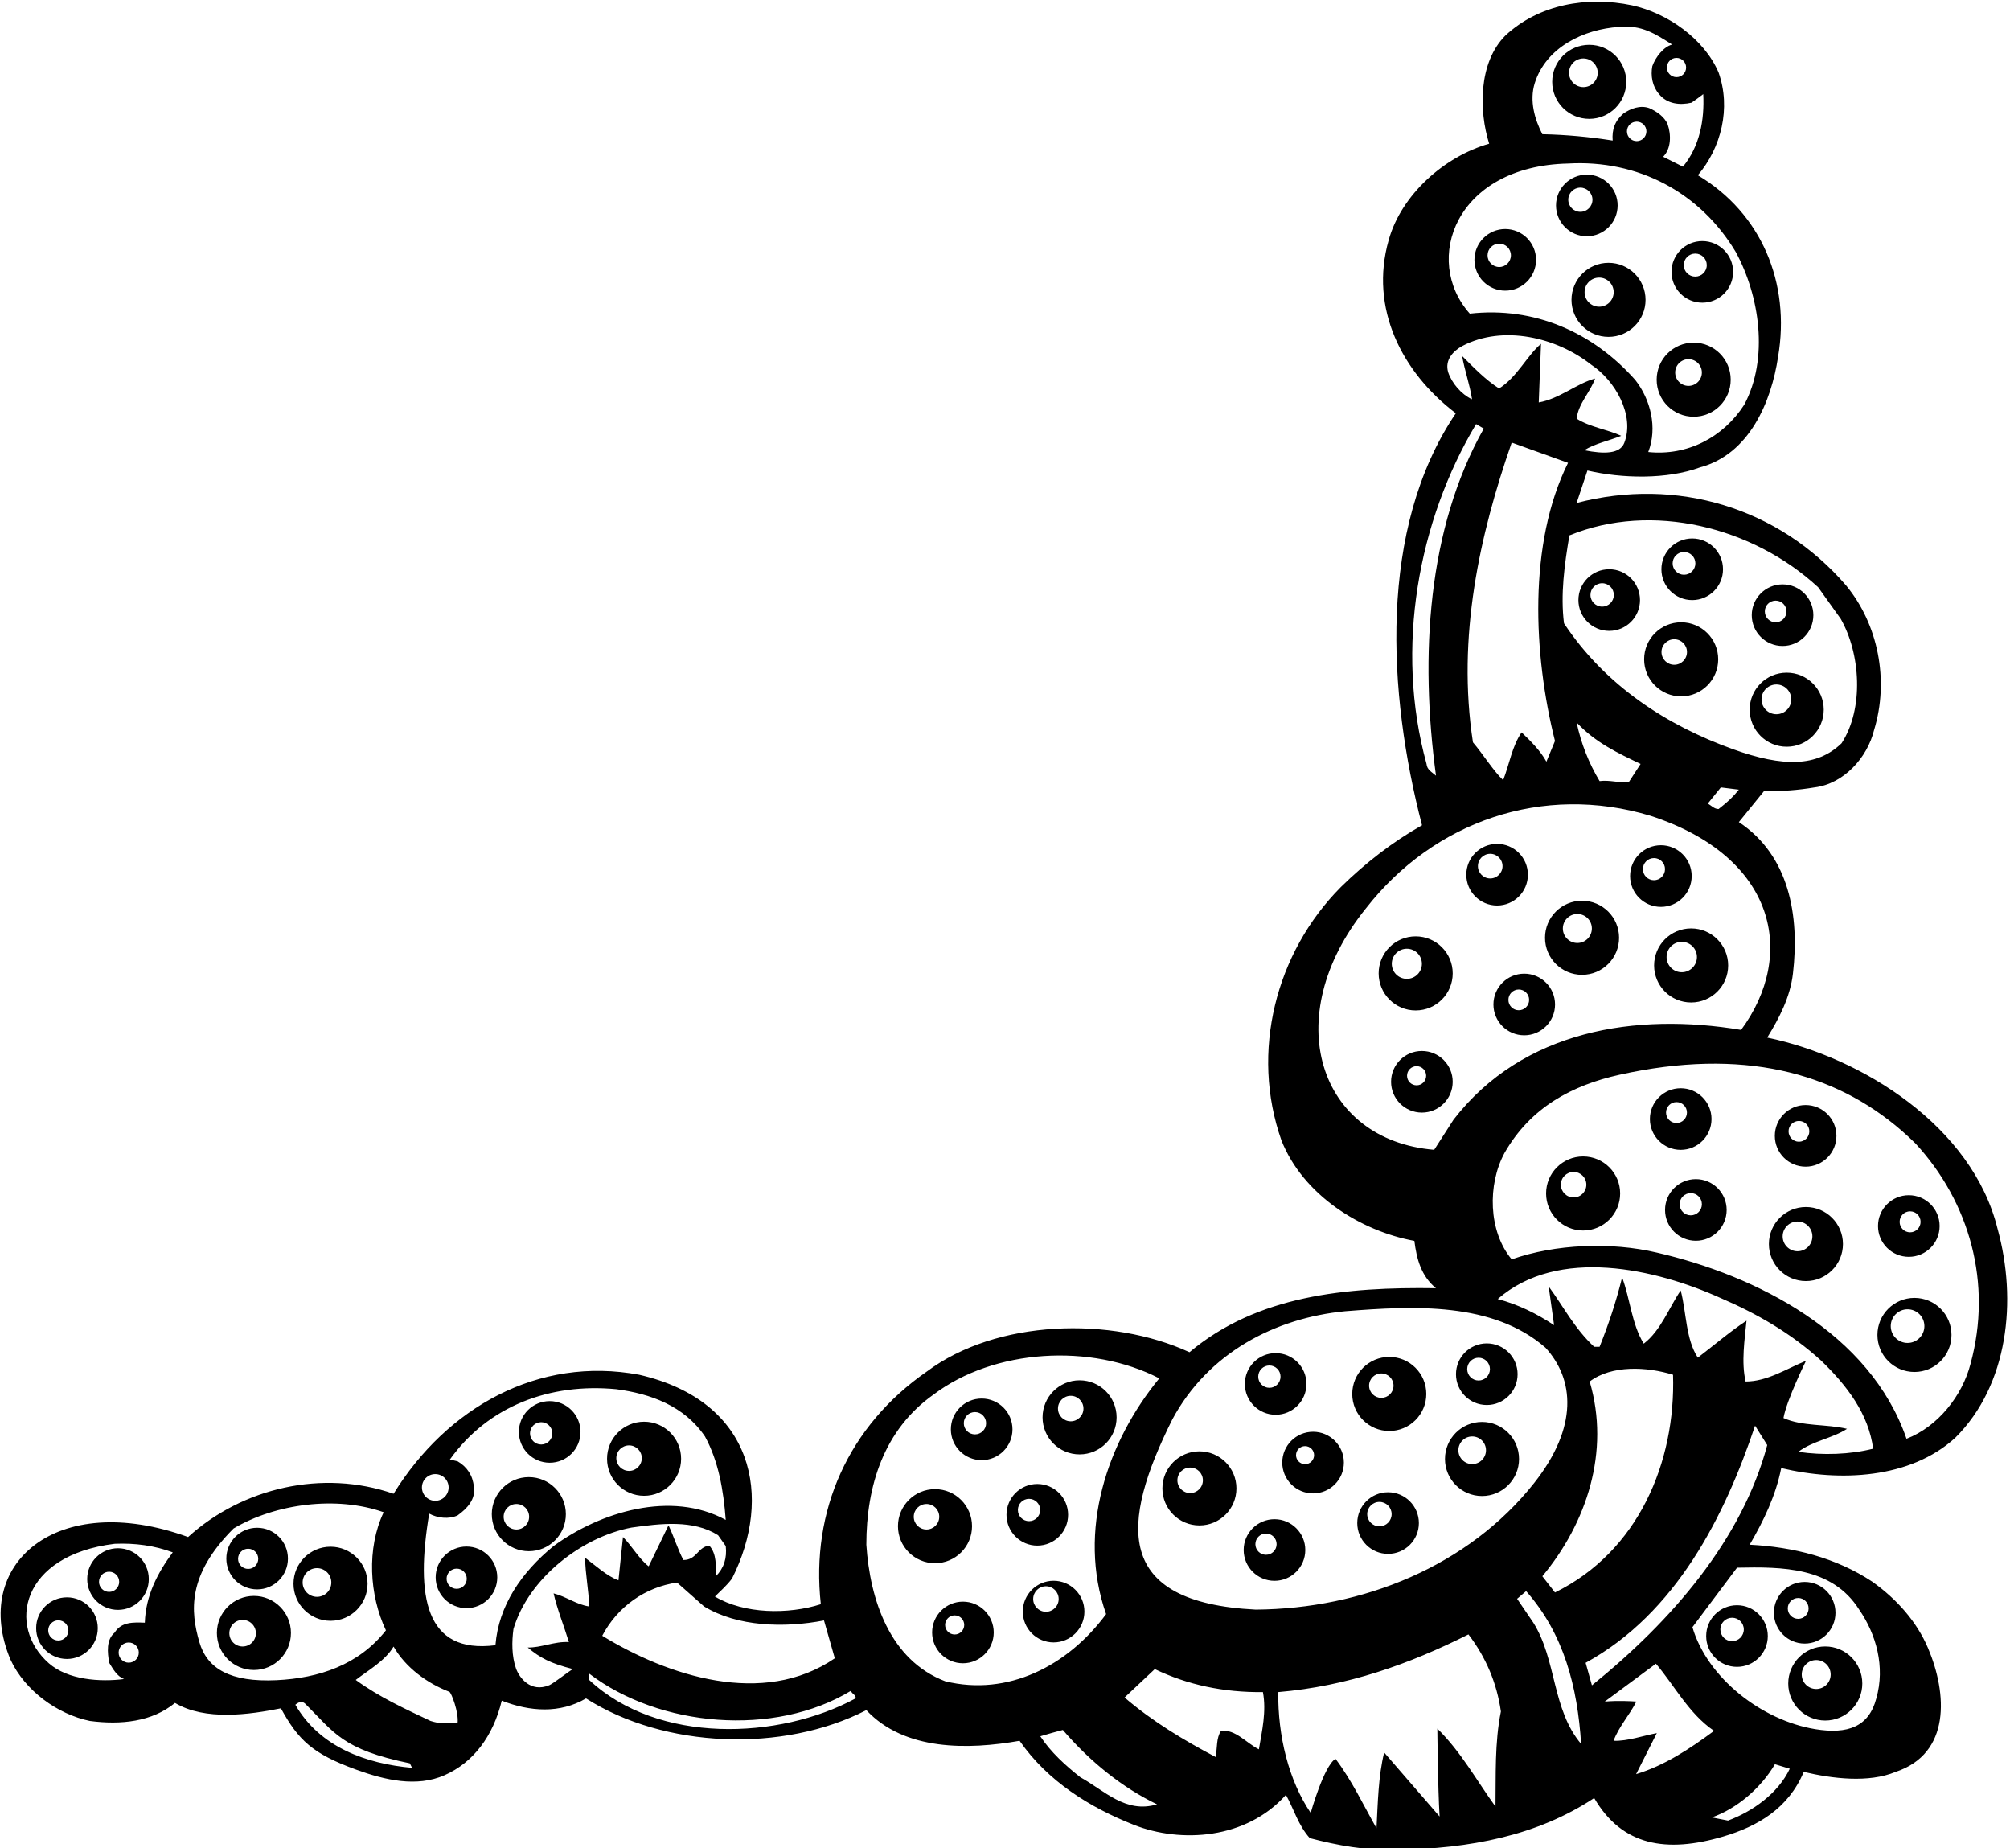 <?xml version="1.0" encoding="UTF-8"?>
<svg xmlns="http://www.w3.org/2000/svg" xmlns:xlink="http://www.w3.org/1999/xlink" width="446pt" height="410pt" viewBox="0 0 446 410" version="1.1">
<g id="surface1">
<path style=" stroke:none;fill-rule:nonzero;fill:rgb(0%,0%,0%);fill-opacity:1;" d="M 433.836 318.977 C 445.633 307.277 447.633 288.477 443.234 272.578 C 437.633 249.879 413.234 234.578 392.133 230.18 C 394.836 225.777 397.234 221.18 397.836 215.977 C 399.336 203.18 397.035 189.777 385.836 182.379 C 387.734 180.078 389.535 177.777 391.434 175.477 C 395.336 175.578 399.035 175.277 402.633 174.68 C 409.133 173.879 414.336 168.078 415.836 161.977 C 419.234 150.879 416.734 138.477 409.633 129.879 C 394.734 112.578 372.035 105.777 349.836 111.578 L 352.234 104.379 C 359.934 106.18 369.934 106.379 377.234 103.68 C 388.133 100.777 393.035 89.18 394.535 79.18 C 397.336 62.777 390.836 47.277 376.734 38.879 C 381.934 32.777 384.133 23.977 381.336 16.078 C 378.133 8.578 369.934 2.879 362.133 1.18 C 352.133 -0.922 341.434 0.977 334.035 7.879 C 328.035 13.879 328.133 24.578 330.434 31.879 C 320.535 34.68 310.934 43.18 308.133 53.277 C 303.836 68.379 311.035 82.578 323.035 91.68 C 305.734 117.277 307.934 153.879 315.535 183.078 C 309.133 186.68 303.035 191.379 297.535 196.777 C 283.035 211.379 277.434 233.379 284.336 252.977 C 289.133 265.078 301.836 273.078 313.836 275.277 C 314.336 279.277 315.336 283.078 318.633 285.777 C 298.633 285.477 278.934 287.379 263.934 299.977 C 246.535 291.977 221.133 292.68 205.633 304.277 C 188.336 316.277 179.836 335.078 182.133 355.879 C 174.934 358.18 165.133 358.078 158.633 354.18 C 159.934 352.879 161.234 351.777 162.434 350.18 C 171.461 332.312 167.508 310.875 141.836 304.977 C 119.434 300.777 99.133 312.277 87.332 331.379 C 71.535 325.879 53.734 330.078 41.734 340.977 C 12.418 330.367 -6.52 347.188 2.332 368.18 C 5.535 375.078 12.734 380.277 19.934 381.777 C 26.832 382.68 33.734 381.977 38.832 377.777 C 45.535 381.777 55.332 380.379 62.332 378.977 C 66.176 385.965 69.238 389.027 79.043 392.586 C 85.426 394.902 92.438 396.543 98.633 393.82 C 105.02 391.016 109.43 385.164 111.336 377.277 C 117.586 379.727 124.234 380.18 130.035 376.777 C 147.434 387.879 173.734 388.879 192.234 379.379 C 200.734 388.477 214.934 388.18 226.234 386.18 C 232.512 395.195 241.84 400.973 251.551 404.812 C 262.074 408.973 276.562 408.012 285.336 398.18 C 287.133 401.379 288.035 404.879 290.633 407.777 C 296.734 409.379 303.133 410.578 310.035 410.379 C 326.133 410.078 341.035 407.277 353.734 398.879 C 359.918 409.477 369.727 411.156 382.391 407.414 C 389.973 405.168 396.824 401.211 400.234 393.078 C 406.535 394.578 414.633 395.578 420.633 393.078 C 432.895 388.992 432.09 375.703 427.816 365.629 C 425.34 359.785 420.906 354.762 415.434 350.879 C 407.434 345.578 397.934 343.18 388.234 342.68 C 391.336 337.379 394.035 331.777 395.234 325.68 C 408.234 328.777 423.836 328.078 433.836 318.977 Z M 28.562 368.852 C 27.328 368.852 26.324 367.848 26.324 366.609 C 26.324 365.375 27.328 364.371 28.562 364.371 C 29.801 364.371 30.801 365.375 30.801 366.609 C 30.801 367.848 29.801 368.852 28.562 368.852 Z M 32.133 359.977 C 29.535 359.879 26.934 359.777 25.434 362.18 C 23.535 363.777 23.832 366.578 24.234 368.879 C 25.035 370.18 25.934 371.879 27.535 372.477 C 22.234 373.18 15.031 372.676 10.832 368.977 C 1.52 360.773 4.578 345.051 25.434 342.477 C 29.934 342.277 34.332 342.879 38.332 344.379 C 34.934 348.977 32.332 353.977 32.133 359.977 Z M 182.836 359.477 L 185.234 367.879 C 169.336 378.777 148.133 371.777 133.633 362.879 C 137.035 356.379 143.234 352.078 150.234 351.078 L 156.234 356.379 C 163.633 360.879 174.035 361.18 182.836 359.477 Z M 96.582 327.016 C 98.219 327.016 99.547 328.34 99.547 329.977 C 99.547 331.613 98.219 332.941 96.582 332.941 C 94.945 332.941 93.621 331.613 93.621 329.977 C 93.621 328.34 94.945 327.016 96.582 327.016 Z M 61.348 372.734 C 51.16 373.211 45.965 370.242 44.23 364.258 C 42.277 357.492 41.473 349.441 51.832 339.078 C 61.133 333.578 74.633 331.777 85.133 335.477 C 81.332 343.477 81.934 353.879 85.633 361.68 C 79.594 369.352 70.754 372.293 61.348 372.734 Z M 65.535 378.18 C 66.559 377.324 67.238 377.473 67.789 378.02 C 74.195 384.391 75.961 388.109 90.934 391.18 L 91.434 392.18 C 81.234 391.277 70.934 387.578 65.535 378.18 Z M 101.535 382.277 C 98.082 382.227 97.832 382.477 95.535 381.777 C 89.832 379.078 84.133 376.477 78.934 372.68 C 81.633 370.578 85.434 368.477 87.332 365.277 C 89.992 369.953 94.836 373.453 99.707 375.312 C 100.148 375.48 101.836 379.879 101.535 382.277 Z M 109.934 364.977 C 94.336 366.973 92.164 354.184 95.234 335.777 C 97.035 336.777 99.633 337.078 101.535 336.18 C 103.633 334.68 105.633 332.578 105.133 329.777 C 104.934 327.379 103.633 325.379 101.535 324.18 L 99.832 323.777 C 108.336 311.879 122.035 306.777 136.734 308.18 C 144.336 309.18 151.836 311.879 156.434 318.68 C 159.434 324.18 160.535 330.578 161.035 337.18 C 148.934 330.578 133.234 335.379 122.836 342.977 C 115.734 348.777 110.633 356.18 109.934 364.977 Z M 126.234 364.277 C 123.035 364.078 119.984 365.578 117.086 365.477 C 119.848 367.797 122.086 368.977 127.133 370.277 C 126.379 370.621 122.82 373.461 121.883 373.848 C 117.695 375.582 115.18 372.109 114.484 370.098 C 113.535 367.363 113.551 364.188 113.934 361.379 C 117.234 350.18 129.035 340.977 140.133 338.879 C 146.535 337.977 153.836 337.078 159.336 340.578 L 161.035 342.977 C 161.336 345.68 160.633 347.879 158.836 349.68 C 158.836 347.578 159.086 344.727 157.383 342.879 C 154.781 343.18 154.633 346.078 151.633 346.078 C 150.336 343.578 149.535 340.879 148.336 338.379 L 143.934 347.477 C 141.836 345.879 140.234 342.977 138.234 340.977 L 137.234 350.578 C 134.734 349.68 132.234 347.379 129.836 345.578 C 129.836 348.977 130.633 352.68 130.734 356.379 C 127.934 355.977 125.633 354.18 122.836 353.477 C 123.633 356.977 125.133 360.68 126.234 364.277 Z M 189.836 376.777 C 172.836 385.977 146.035 386.977 130.734 372.68 L 130.734 371.277 C 146.336 383.18 171.836 385.379 188.836 375.078 C 188.934 375.777 190.035 375.977 189.836 376.777 Z M 399.035 322.078 C 402.133 319.68 406.633 319.078 409.836 316.977 C 405.336 315.879 399.934 316.477 395.734 314.578 C 396.434 310.578 400.734 301.879 400.734 301.879 C 396.336 303.68 392.133 306.477 387.336 306.477 C 386.336 302.18 387.133 297.078 387.535 292.977 C 384.035 295.277 380.586 298.227 376.734 301.18 C 374.035 297.078 374.234 291.277 372.934 286.277 C 370.336 290.078 368.535 295.18 364.734 298.078 C 362.035 293.68 361.734 288.18 359.934 283.379 C 358.633 288.68 356.934 293.777 354.934 298.777 L 353.734 298.777 C 349.336 294.68 346.934 289.879 343.633 285.379 L 344.836 293.977 C 340.934 291.379 336.836 289.379 332.336 288.18 C 345.734 276.477 367.434 281.477 381.836 287.977 C 389.734 291.379 397.336 295.68 404.133 301.879 C 409.836 307.379 414.633 313.68 415.633 321.379 C 410.535 322.68 404.434 322.879 399.035 322.078 Z M 352.734 306.477 C 357.633 302.777 365.434 303.18 371.234 304.977 C 371.836 324.379 363.535 344.18 345.035 353.277 L 342.234 349.68 C 352.035 337.879 357.336 322.078 352.734 306.477 Z M 421.98 250.848 C 423.016 251.746 424.035 252.691 425.035 253.68 C 437.035 266.68 442.133 284.68 437.234 302.578 C 435.434 309.578 430.035 316.477 423.035 319.18 C 414.934 295.68 389.734 282.977 367.633 277.879 C 357.535 275.477 345.035 275.977 335.434 279.379 C 330.234 273.18 330.035 262.777 333.836 255.777 C 339.633 245.629 348.859 240.754 359.336 238.43 C 386.582 232.379 406.988 237.836 421.98 250.848 Z M 381.336 179.477 C 380.336 179.477 379.734 178.68 378.934 178.277 L 381.836 174.68 L 385.836 175.18 C 384.586 176.727 383.586 177.727 381.336 179.477 Z M 403.434 130.277 L 408.434 137.277 C 412.836 144.977 413.633 157.18 408.633 164.879 C 403.184 170.16 395.629 170.191 384.586 166.223 C 369.902 160.949 356.242 152.172 347.035 138.277 C 346.234 131.879 347.133 125.277 348.234 118.777 C 366.535 111.277 388.934 116.879 403.434 130.277 Z M 364.035 169.477 L 361.434 173.477 C 359.434 173.777 357.234 172.977 354.934 173.277 C 352.535 169.277 350.836 164.977 349.836 160.277 C 354.035 164.777 359.035 167.078 364.035 169.477 Z M 345.035 164.379 L 343.133 168.977 C 341.836 166.578 339.633 164.379 337.633 162.477 C 335.535 165.477 334.934 169.477 333.535 173.078 C 331.336 170.977 329.133 167.379 326.836 164.68 C 323.234 141.277 328.336 118.578 335.434 98.18 L 347.934 102.68 C 339.035 120.578 340.234 145.277 345.035 164.379 Z M 374.133 14.977 C 374.133 16.156 373.18 17.109 372 17.109 C 370.82 17.109 369.867 16.156 369.867 14.977 C 369.867 13.801 370.82 12.844 372 12.844 C 373.18 12.844 374.133 13.801 374.133 14.977 Z M 340.535 18.477 C 343.035 10.477 351.434 6.477 359.234 5.977 C 364.234 5.477 367.234 7.477 371.035 9.879 C 369.133 10.379 367.336 12.68 366.633 14.68 C 366.234 16.777 366.633 19.18 368.133 20.879 C 369.934 23.078 372.734 23.379 375.336 22.777 C 376.234 22.18 377.133 21.477 377.934 20.879 C 378.234 26.68 377.133 32.477 373.434 36.977 L 369.035 34.777 C 370.836 32.977 370.836 29.879 370.035 27.578 C 369.336 25.879 367.535 24.68 365.934 23.977 C 363.934 23.277 361.836 24.078 360.234 25.18 C 358.336 26.777 357.633 28.777 357.836 31.18 C 352.734 30.379 347.535 29.879 342.234 29.777 C 340.535 26.477 339.336 22.379 340.535 18.477 Z M 365.328 29.145 C 365.328 30.34 364.359 31.309 363.164 31.309 C 361.973 31.309 361.004 30.34 361.004 29.145 C 361.004 27.949 361.973 26.98 363.164 26.98 C 364.359 26.98 365.328 27.949 365.328 29.145 Z M 347.934 36.277 C 363.434 35.379 377.234 42.68 385.133 55.879 C 390.434 65.578 392.535 79.477 387.035 89.777 C 382.336 97.078 374.336 101.18 365.734 100.277 C 367.836 94.879 366.234 88.578 362.836 84.277 C 353.434 73.68 340.434 67.977 326.133 69.578 C 315.57 57.723 322.93 36.836 347.934 36.277 Z M 321.336 82.578 C 320.535 79.879 322.434 77.879 324.434 76.777 C 333.535 71.977 345.434 74.879 353.035 80.879 C 358.391 84.391 362.793 92.125 360.41 98.258 C 359.477 100.664 356.051 100.781 351.535 99.879 C 353.934 98.379 357.035 97.777 359.734 96.68 C 356.734 95.277 352.836 94.777 349.836 92.879 C 350.234 89.477 352.836 87.078 353.934 83.977 C 349.836 85.078 346.035 88.477 341.434 89.277 L 341.934 76.277 C 338.836 78.879 336.633 83.68 332.633 86.18 C 329.633 84.277 326.934 81.477 324.434 78.977 C 324.934 81.977 326.133 85.277 326.633 88.578 C 324.234 87.477 322.133 84.977 321.336 82.578 Z M 327.535 94.078 L 329.234 95.078 C 316.734 117.277 315.035 145.477 318.633 172.078 C 317.734 171.277 316.633 170.777 316.535 169.477 C 309.434 143.777 314.734 115.477 327.535 94.078 Z M 318.234 255.078 C 292.527 252.938 283.641 225.652 303.035 201.578 C 318.133 182.18 342.336 173.777 366.234 180.977 C 394.301 190.109 398.566 211.914 386.336 228.477 C 363.035 224.578 337.934 228.477 322.535 248.379 Z M 209.734 372.977 C 197.434 368.277 193.035 354.879 192.234 342.68 C 192.234 329.578 196.133 317.18 207.133 309.379 C 220.633 299.18 242.133 297.977 257.234 305.777 C 245.734 319.777 238.934 339.578 245.434 358.078 C 236.934 369.578 223.633 376.379 209.734 372.977 Z M 239.734 394.277 C 236.434 391.68 233.133 388.68 230.836 385.18 C 232.535 384.68 234.234 384.18 235.836 383.777 C 241.836 390.777 249.035 396.578 256.734 400.277 C 249.734 402.379 245.035 397.18 239.734 394.277 Z M 279.336 388.078 C 276.535 386.68 274.133 383.578 270.934 383.977 C 269.836 385.578 270.133 387.777 269.734 389.777 C 262.734 386.078 255.836 381.977 249.535 376.578 L 256.234 370.277 C 263.535 373.777 271.535 375.477 280.234 375.379 C 281.035 379.68 280.035 383.977 279.336 388.078 Z M 331.836 400.777 C 327.633 394.977 324.234 388.68 318.934 383.477 C 318.934 383.477 319.035 396.379 319.434 402.977 L 307.133 388.777 C 305.836 394.078 305.734 399.777 305.434 405.578 C 302.535 400.477 300.035 395.078 296.336 390.18 C 293.734 391.777 290.836 402.18 290.836 402.18 C 285.934 394.977 283.535 385.078 283.633 375.379 C 298.934 374.078 312.734 369.18 325.836 362.578 C 329.734 367.68 332.133 373.379 333.035 379.68 C 331.633 386.578 331.934 393.879 331.836 400.777 Z M 278.633 357.078 C 247.055 355.5 248.578 337.988 260.133 314.879 C 268.035 300.18 282.836 292.379 298.535 290.879 C 313.734 289.68 331.234 288.777 342.934 298.977 C 349.324 305.977 350.254 316.547 340.414 328.992 C 325.855 347.406 302.41 356.914 278.633 357.078 Z M 340.234 359.977 L 336.633 354.68 L 338.633 352.977 C 347.035 362.477 350.035 374.277 350.836 386.879 C 344.336 379.18 345.434 368.277 340.234 359.977 Z M 363.035 393.578 L 367.633 384.477 C 364.434 385.078 361.234 386.277 358.035 386.18 C 359.234 382.977 361.586 380.477 363.086 377.477 C 361.785 377.379 359.086 377.227 356.086 377.477 L 367.434 369.078 C 371.535 373.879 374.734 380.18 380.336 383.977 C 374.934 387.977 369.336 391.68 363.035 393.578 Z M 383.434 403.879 L 379.836 403.18 C 385.336 401.277 390.734 396.68 393.836 391.379 L 397.133 392.379 C 394.535 397.879 388.836 401.879 383.434 403.879 Z M 412.535 357.078 C 416.336 362.578 418.336 369.777 416.336 376.777 C 414.703 383.055 410.012 384.789 402.773 383.598 C 390.887 381.648 378.828 372.215 375.535 360.977 L 385.434 347.777 C 395.434 347.578 406.535 347.578 412.535 357.078 Z M 353.234 373.879 L 351.836 368.879 C 371.934 357.879 382.734 336.277 389.434 316.277 L 392.133 320.578 C 386.535 341.578 370.934 359.578 353.234 373.879 Z M 352.637 26.367 C 357.172 26.367 360.852 22.691 360.852 18.152 C 360.852 13.613 357.172 9.938 352.637 9.938 C 348.098 9.938 344.418 13.613 344.418 18.152 C 344.418 22.691 348.098 26.367 352.637 26.367 Z M 351.336 12.965 C 353.09 12.965 354.516 14.387 354.516 16.145 C 354.516 17.902 353.09 19.324 351.336 19.324 C 349.574 19.324 348.152 17.902 348.152 16.145 C 348.152 14.387 349.574 12.965 351.336 12.965 Z M 348.699 66.52 C 348.699 71.059 352.379 74.734 356.914 74.734 C 361.453 74.734 365.133 71.059 365.133 66.52 C 365.133 61.98 361.453 58.305 356.914 58.305 C 352.379 58.305 348.699 61.98 348.699 66.52 Z M 358.062 64.812 C 358.062 66.594 356.617 68.039 354.836 68.039 C 353.051 68.039 351.605 66.594 351.605 64.812 C 351.605 63.027 353.051 61.586 354.836 61.586 C 356.617 61.586 358.062 63.027 358.062 64.812 Z M 375.812 92.445 C 380.352 92.445 384.027 88.766 384.027 84.227 C 384.027 79.691 380.352 76.012 375.812 76.012 C 371.273 76.012 367.598 79.691 367.598 84.227 C 367.598 88.766 371.273 92.445 375.812 92.445 Z M 374.664 79.684 C 376.301 79.684 377.629 81.012 377.629 82.645 C 377.629 84.277 376.301 85.605 374.664 85.605 C 373.031 85.605 371.707 84.277 371.707 82.645 C 371.707 81.012 373.031 79.684 374.664 79.684 Z M 333.996 64.48 C 337.773 64.48 340.836 61.422 340.836 57.645 C 340.836 53.871 337.773 50.809 333.996 50.809 C 330.223 50.809 327.164 53.871 327.164 57.645 C 327.164 61.422 330.223 64.48 333.996 64.48 Z M 332.664 54.055 C 334.098 54.055 335.258 55.215 335.258 56.645 C 335.258 58.074 334.098 59.234 332.664 59.234 C 331.234 59.234 330.074 58.074 330.074 56.645 C 330.074 55.215 331.234 54.055 332.664 54.055 Z M 377.727 67.148 C 381.5 67.148 384.562 64.09 384.562 60.312 C 384.562 56.539 381.5 53.48 377.727 53.48 C 373.949 53.48 370.891 56.539 370.891 60.312 C 370.891 64.09 373.949 67.148 377.727 67.148 Z M 376.164 56.258 C 377.578 56.258 378.719 57.402 378.719 58.812 C 378.719 60.223 377.578 61.363 376.164 61.363 C 374.758 61.363 373.613 60.223 373.613 58.812 C 373.613 57.402 374.758 56.258 376.164 56.258 Z M 352.102 52.41 C 355.875 52.41 358.938 49.352 358.938 45.574 C 358.938 41.801 355.875 38.742 352.102 38.742 C 348.324 38.742 345.266 41.801 345.266 45.574 C 345.266 49.352 348.324 52.41 352.102 52.41 Z M 350.664 41.629 C 352.148 41.629 353.352 42.828 353.352 44.312 C 353.352 45.793 352.148 46.996 350.664 46.996 C 349.184 46.996 347.984 45.793 347.984 44.312 C 347.984 42.828 349.184 41.629 350.664 41.629 Z M 396.453 165.656 C 400.992 165.656 404.672 161.977 404.672 157.438 C 404.672 152.902 400.992 149.223 396.453 149.223 C 391.914 149.223 388.238 152.902 388.238 157.438 C 388.238 161.977 391.914 165.656 396.453 165.656 Z M 394.164 151.844 C 395.988 151.844 397.465 153.32 397.465 155.145 C 397.465 156.969 395.988 158.445 394.164 158.445 C 392.344 158.445 390.867 156.969 390.867 155.145 C 390.867 153.32 392.344 151.844 394.164 151.844 Z M 375.488 133.125 C 379.262 133.125 382.32 130.062 382.32 126.289 C 382.32 122.516 379.262 119.453 375.488 119.453 C 371.715 119.453 368.652 122.516 368.652 126.289 C 368.652 130.062 371.715 133.125 375.488 133.125 Z M 373.664 122.453 C 375.062 122.453 376.191 123.586 376.191 124.977 C 376.191 126.371 375.062 127.504 373.664 127.504 C 372.273 127.504 371.141 126.371 371.141 124.977 C 371.141 123.586 372.273 122.453 373.664 122.453 Z M 373.035 154.484 C 377.574 154.484 381.254 150.805 381.254 146.266 C 381.254 141.73 377.574 138.051 373.035 138.051 C 368.496 138.051 364.816 141.73 364.816 146.266 C 364.816 150.805 368.496 154.484 373.035 154.484 Z M 371.5 141.816 C 373.062 141.816 374.328 143.082 374.328 144.645 C 374.328 146.207 373.062 147.473 371.5 147.473 C 369.938 147.473 368.672 146.207 368.672 144.645 C 368.672 143.082 369.938 141.816 371.5 141.816 Z M 357.07 139.957 C 360.844 139.957 363.902 136.895 363.902 133.121 C 363.902 129.348 360.844 126.285 357.07 126.285 C 353.293 126.285 350.234 129.348 350.234 133.121 C 350.234 136.895 353.293 139.957 357.07 139.957 Z M 355.5 129.387 C 356.934 129.387 358.094 130.547 358.094 131.977 C 358.094 133.41 356.934 134.57 355.5 134.57 C 354.066 134.57 352.906 133.41 352.906 131.977 C 352.906 130.547 354.066 129.387 355.5 129.387 Z M 367.031 214.176 C 367.031 218.715 370.711 222.391 375.246 222.391 C 379.785 222.391 383.465 218.715 383.465 214.176 C 383.465 209.637 379.785 205.961 375.246 205.961 C 370.711 205.961 367.031 209.637 367.031 214.176 Z M 376.535 212.312 C 376.535 214.172 375.027 215.68 373.164 215.68 C 371.309 215.68 369.801 214.172 369.801 212.312 C 369.801 210.449 371.309 208.941 373.164 208.941 C 375.027 208.941 376.535 210.449 376.535 212.312 Z M 395.535 143.309 C 399.309 143.309 402.367 140.246 402.367 136.473 C 402.367 132.699 399.309 129.637 395.535 129.637 C 391.758 129.637 388.699 132.699 388.699 136.473 C 388.699 140.246 391.758 143.309 395.535 143.309 Z M 394 133.242 C 395.328 133.242 396.402 134.316 396.402 135.645 C 396.402 136.973 395.328 138.047 394 138.047 C 392.672 138.047 391.598 136.973 391.598 135.645 C 391.598 134.316 392.672 133.242 394 133.242 Z M 351.039 216.254 C 355.578 216.254 359.258 212.574 359.258 208.035 C 359.258 203.5 355.578 199.82 351.039 199.82 C 346.504 199.82 342.824 203.5 342.824 208.035 C 342.824 212.574 346.504 216.254 351.039 216.254 Z M 350 202.762 C 351.777 202.762 353.219 204.199 353.219 205.977 C 353.219 207.754 351.777 209.195 350 209.195 C 348.223 209.195 346.781 207.754 346.781 205.977 C 346.781 204.199 348.223 202.762 350 202.762 Z M 368.539 201.18 C 372.312 201.18 375.371 198.117 375.371 194.344 C 375.371 190.566 372.312 187.508 368.539 187.508 C 364.762 187.508 361.703 190.566 361.703 194.344 C 361.703 198.117 364.762 201.18 368.539 201.18 Z M 367 190.355 C 368.355 190.355 369.453 191.453 369.453 192.812 C 369.453 194.164 368.355 195.266 367 195.266 C 365.645 195.266 364.547 194.164 364.547 192.812 C 364.547 191.453 365.645 190.355 367 190.355 Z M 314.125 207.723 C 309.59 207.723 305.91 211.398 305.91 215.938 C 305.91 220.477 309.59 224.156 314.125 224.156 C 318.664 224.156 322.344 220.477 322.344 215.938 C 322.344 211.398 318.664 207.723 314.125 207.723 Z M 312.164 217.152 C 310.32 217.152 308.824 215.656 308.824 213.812 C 308.824 211.965 310.32 210.469 312.164 210.469 C 314.012 210.469 315.508 211.965 315.508 213.812 C 315.508 215.656 314.012 217.152 312.164 217.152 Z M 332.191 200.879 C 335.969 200.879 339.027 197.82 339.027 194.047 C 339.027 190.27 335.969 187.211 332.191 187.211 C 328.418 187.211 325.359 190.27 325.359 194.047 C 325.359 197.82 328.418 200.879 332.191 200.879 Z M 330.664 189.414 C 332.176 189.414 333.398 190.637 333.398 192.145 C 333.398 193.652 332.176 194.875 330.664 194.875 C 329.156 194.875 327.938 193.652 327.938 192.145 C 327.938 190.637 329.156 189.414 330.664 189.414 Z M 351.277 256.543 C 346.742 256.543 343.062 260.223 343.062 264.758 C 343.062 269.297 346.742 272.977 351.277 272.977 C 355.816 272.977 359.496 269.297 359.496 264.758 C 359.496 260.223 355.816 256.543 351.277 256.543 Z M 349.164 265.641 C 347.605 265.641 346.34 264.371 346.34 262.812 C 346.34 261.25 347.605 259.984 349.164 259.984 C 350.73 259.984 351.996 261.25 351.996 262.812 C 351.996 264.371 350.73 265.641 349.164 265.641 Z M 338.215 216 C 334.438 216 331.379 219.062 331.379 222.836 C 331.379 226.609 334.438 229.672 338.215 229.672 C 341.988 229.672 345.051 226.609 345.051 222.836 C 345.051 219.062 341.988 216 338.215 216 Z M 337 224.113 C 335.73 224.113 334.699 223.082 334.699 221.812 C 334.699 220.539 335.73 219.512 337 219.512 C 338.27 219.512 339.301 220.539 339.301 221.812 C 339.301 223.082 338.27 224.113 337 224.113 Z M 400.715 284.195 C 405.254 284.195 408.934 280.516 408.934 275.977 C 408.934 271.441 405.254 267.762 400.715 267.762 C 396.18 267.762 392.5 271.441 392.5 275.977 C 392.5 280.516 396.18 284.195 400.715 284.195 Z M 398.855 270.98 C 400.676 270.98 402.152 272.457 402.152 274.277 C 402.152 276.102 400.676 277.578 398.855 277.578 C 397.031 277.578 395.555 276.102 395.555 274.277 C 395.555 272.457 397.031 270.98 398.855 270.98 Z M 315.504 233.148 C 311.727 233.148 308.668 236.211 308.668 239.984 C 308.668 243.758 311.727 246.82 315.504 246.82 C 319.277 246.82 322.34 243.758 322.34 239.984 C 322.34 236.211 319.277 233.148 315.504 233.148 Z M 314.336 240.766 C 313.16 240.766 312.211 239.816 312.211 238.645 C 312.211 237.473 313.16 236.523 314.336 236.523 C 315.504 236.523 316.453 237.473 316.453 238.645 C 316.453 239.816 315.504 240.766 314.336 240.766 Z M 379.77 248.246 C 379.77 244.473 376.707 241.414 372.934 241.414 C 369.156 241.414 366.098 244.473 366.098 248.246 C 366.098 252.023 369.156 255.086 372.934 255.086 C 376.707 255.086 379.77 252.023 379.77 248.246 Z M 369.68 246.812 C 369.68 245.527 370.719 244.488 372 244.488 C 373.281 244.488 374.32 245.527 374.32 246.812 C 374.32 248.094 373.281 249.133 372 249.133 C 370.719 249.133 369.68 248.094 369.68 246.812 Z M 424.797 304.359 C 429.336 304.359 433.016 300.684 433.016 296.145 C 433.016 291.605 429.336 287.926 424.797 287.926 C 420.262 287.926 416.582 291.605 416.582 296.145 C 416.582 300.684 420.262 304.359 424.797 304.359 Z M 423.27 290.453 C 425.332 290.453 427.004 292.125 427.004 294.188 C 427.004 296.246 425.332 297.918 423.27 297.918 C 421.211 297.918 419.539 296.246 419.539 294.188 C 419.539 292.125 421.211 290.453 423.27 290.453 Z M 400.652 258.816 C 404.426 258.816 407.488 255.758 407.488 251.98 C 407.488 248.207 404.426 245.145 400.652 245.145 C 396.879 245.145 393.816 248.207 393.816 251.98 C 393.816 255.758 396.879 258.816 400.652 258.816 Z M 399.164 248.676 C 400.438 248.676 401.473 249.703 401.473 250.977 C 401.473 252.25 400.438 253.281 399.164 253.281 C 397.895 253.281 396.863 252.25 396.863 250.977 C 396.863 249.703 397.895 248.676 399.164 248.676 Z M 369.461 268.414 C 369.461 272.188 372.52 275.25 376.297 275.25 C 380.07 275.25 383.129 272.188 383.129 268.414 C 383.129 264.641 380.07 261.578 376.297 261.578 C 372.52 261.578 369.461 264.641 369.461 268.414 Z M 377.633 267.145 C 377.633 268.508 376.527 269.609 375.164 269.609 C 373.805 269.609 372.699 268.508 372.699 267.145 C 372.699 265.781 373.805 264.68 375.164 264.68 C 376.527 264.68 377.633 265.781 377.633 267.145 Z M 423.547 278.816 C 427.32 278.816 430.383 275.758 430.383 271.98 C 430.383 268.207 427.32 265.145 423.547 265.145 C 419.773 265.145 416.711 268.207 416.711 271.98 C 416.711 275.758 419.773 278.816 423.547 278.816 Z M 423.836 268.723 C 425.117 268.723 426.16 269.766 426.16 271.051 C 426.16 272.336 425.117 273.379 423.836 273.379 C 422.547 273.379 421.508 272.336 421.508 271.051 C 421.508 269.766 422.547 268.723 423.836 268.723 Z M 396.793 373.469 C 396.793 378.004 400.473 381.684 405.008 381.684 C 409.547 381.684 413.227 378.004 413.227 373.469 C 413.227 368.93 409.547 365.25 405.008 365.25 C 400.473 365.25 396.793 368.93 396.793 373.469 Z M 406.211 371.477 C 406.211 373.25 404.773 374.688 403 374.688 C 401.227 374.688 399.789 373.25 399.789 371.477 C 399.789 369.703 401.227 368.266 403 368.266 C 404.773 368.266 406.211 369.703 406.211 371.477 Z M 400.441 364.609 C 404.219 364.609 407.277 361.547 407.277 357.773 C 407.277 354 404.219 350.938 400.441 350.938 C 396.668 350.938 393.609 354 393.609 357.773 C 393.609 361.547 396.668 364.609 400.441 364.609 Z M 399 354.5 C 400.277 354.5 401.312 355.535 401.312 356.812 C 401.312 358.086 400.277 359.121 399 359.121 C 397.723 359.121 396.688 358.086 396.688 356.812 C 396.688 355.535 397.723 354.5 399 354.5 Z M 378.586 362.941 C 378.586 366.715 381.648 369.777 385.422 369.777 C 389.195 369.777 392.258 366.715 392.258 362.941 C 392.258 359.164 389.195 356.105 385.422 356.105 C 381.648 356.105 378.586 359.164 378.586 362.941 Z M 386.934 361.477 C 386.934 362.914 385.77 364.078 384.336 364.078 C 382.898 364.078 381.734 362.914 381.734 361.477 C 381.734 360.043 382.898 358.879 384.336 358.879 C 385.77 358.879 386.934 360.043 386.934 361.477 Z M 308.266 301.02 C 303.73 301.02 300.051 304.699 300.051 309.238 C 300.051 313.773 303.73 317.453 308.266 317.453 C 312.805 317.453 316.484 313.773 316.484 309.238 C 316.484 304.699 312.805 301.02 308.266 301.02 Z M 306.5 310.105 C 305.004 310.105 303.789 308.891 303.789 307.395 C 303.789 305.898 305.004 304.684 306.5 304.684 C 307.996 304.684 309.211 305.898 309.211 307.395 C 309.211 308.891 307.996 310.105 306.5 310.105 Z M 283.055 313.852 C 286.832 313.852 289.891 310.789 289.891 307.016 C 289.891 303.238 286.832 300.18 283.055 300.18 C 279.281 300.18 276.223 303.238 276.223 307.016 C 276.223 310.789 279.281 313.852 283.055 313.852 Z M 281.664 302.922 C 283.031 302.922 284.141 304.027 284.141 305.395 C 284.141 306.762 283.031 307.871 281.664 307.871 C 280.301 307.871 279.191 306.762 279.191 305.395 C 279.191 304.027 280.301 302.922 281.664 302.922 Z M 328.844 315.445 C 324.309 315.445 320.629 319.121 320.629 323.66 C 320.629 328.199 324.309 331.879 328.844 331.879 C 333.383 331.879 337.062 328.199 337.062 323.66 C 337.062 319.121 333.383 315.445 328.844 315.445 Z M 326.664 324.793 C 324.977 324.793 323.602 323.422 323.602 321.727 C 323.602 320.035 324.977 318.664 326.664 318.664 C 328.359 318.664 329.73 320.035 329.73 321.727 C 329.73 323.422 328.359 324.793 326.664 324.793 Z M 329.906 311.688 C 333.68 311.688 336.742 308.629 336.742 304.855 C 336.742 301.078 333.68 298.02 329.906 298.02 C 326.129 298.02 323.07 301.078 323.07 304.855 C 323.07 308.629 326.129 311.688 329.906 311.688 Z M 328.086 301.203 C 329.477 301.203 330.605 302.336 330.605 303.727 C 330.605 305.121 329.477 306.254 328.086 306.254 C 326.688 306.254 325.559 305.121 325.559 303.727 C 325.559 302.336 326.688 301.203 328.086 301.203 Z M 266.141 321.969 C 261.602 321.969 257.926 325.648 257.926 330.188 C 257.926 334.723 261.602 338.402 266.141 338.402 C 270.68 338.402 274.355 334.723 274.355 330.188 C 274.355 325.648 270.68 321.969 266.141 321.969 Z M 264.086 331.223 C 262.52 331.223 261.254 329.957 261.254 328.395 C 261.254 326.832 262.52 325.566 264.086 325.566 C 265.645 325.566 266.91 326.832 266.91 328.395 C 266.91 329.957 265.645 331.223 264.086 331.223 Z M 291.359 317.625 C 287.586 317.625 284.523 320.688 284.523 324.461 C 284.523 328.234 287.586 331.297 291.359 331.297 C 295.137 331.297 298.195 328.234 298.195 324.461 C 298.195 320.688 295.137 317.625 291.359 317.625 Z M 289.586 324.816 C 288.477 324.816 287.578 323.918 287.578 322.812 C 287.578 321.703 288.477 320.809 289.586 320.809 C 290.691 320.809 291.586 321.703 291.586 322.812 C 291.586 323.918 290.691 324.816 289.586 324.816 Z M 239.551 322.645 C 244.09 322.645 247.766 318.965 247.766 314.426 C 247.766 309.887 244.09 306.211 239.551 306.211 C 235.012 306.211 231.336 309.887 231.336 314.426 C 231.336 318.965 235.012 322.645 239.551 322.645 Z M 237.586 309.648 C 239.145 309.648 240.41 310.914 240.41 312.477 C 240.41 314.039 239.145 315.305 237.586 315.305 C 236.02 315.305 234.754 314.039 234.754 312.477 C 234.754 310.914 236.02 309.648 237.586 309.648 Z M 307.996 331.043 C 304.223 331.043 301.164 334.102 301.164 337.879 C 301.164 341.652 304.223 344.715 307.996 344.715 C 311.773 344.715 314.836 341.652 314.836 337.879 C 314.836 334.102 311.773 331.043 307.996 331.043 Z M 306.086 338.605 C 304.586 338.605 303.371 337.391 303.371 335.895 C 303.371 334.398 304.586 333.184 306.086 333.184 C 307.578 333.184 308.793 334.398 308.793 335.895 C 308.793 337.391 307.578 338.605 306.086 338.605 Z M 215.684 338.57 C 215.684 334.031 212.004 330.352 207.469 330.352 C 202.93 330.352 199.25 334.031 199.25 338.57 C 199.25 343.105 202.93 346.785 207.469 346.785 C 212.004 346.785 215.684 343.105 215.684 338.57 Z M 202.754 336.477 C 202.754 334.914 204.02 333.648 205.586 333.648 C 207.145 333.648 208.41 334.914 208.41 336.477 C 208.41 338.039 207.145 339.305 205.586 339.305 C 204.02 339.305 202.754 338.039 202.754 336.477 Z M 282.797 337.023 C 279.023 337.023 275.961 340.082 275.961 343.855 C 275.961 347.633 279.023 350.691 282.797 350.691 C 286.57 350.691 289.633 347.633 289.633 343.855 C 289.633 340.082 286.57 337.023 282.797 337.023 Z M 280.914 344.918 C 279.613 344.918 278.559 343.863 278.559 342.562 C 278.559 341.258 279.613 340.203 280.914 340.203 C 282.219 340.203 283.273 341.258 283.273 342.562 C 283.273 343.863 282.219 344.918 280.914 344.918 Z M 217.824 310.254 C 214.051 310.254 210.988 313.312 210.988 317.09 C 210.988 320.863 214.051 323.922 217.824 323.922 C 221.598 323.922 224.66 320.863 224.66 317.09 C 224.66 313.312 221.598 310.254 217.824 310.254 Z M 216.336 318.203 C 214.965 318.203 213.859 317.094 213.859 315.727 C 213.859 314.359 214.965 313.254 216.336 313.254 C 217.699 313.254 218.809 314.359 218.809 315.727 C 218.809 317.094 217.699 318.203 216.336 318.203 Z M 237.004 336.043 C 237.004 332.266 233.941 329.207 230.164 329.207 C 226.391 329.207 223.332 332.266 223.332 336.043 C 223.332 339.816 226.391 342.879 230.164 342.879 C 233.941 342.879 237.004 339.816 237.004 336.043 Z M 228.336 337.453 C 226.965 337.453 225.859 336.344 225.859 334.977 C 225.859 333.609 226.965 332.504 228.336 332.504 C 229.699 332.504 230.809 333.609 230.809 334.977 C 230.809 336.344 229.699 337.453 228.336 337.453 Z M 233.785 350.68 C 230.008 350.68 226.949 353.742 226.949 357.516 C 226.949 361.289 230.008 364.352 233.785 364.352 C 237.559 364.352 240.621 361.289 240.621 357.516 C 240.621 353.742 237.559 350.68 233.785 350.68 Z M 232.086 357.555 C 230.52 357.555 229.254 356.289 229.254 354.727 C 229.254 353.164 230.52 351.898 232.086 351.898 C 233.645 351.898 234.91 353.164 234.91 354.727 C 234.91 356.289 233.645 357.555 232.086 357.555 Z M 213.664 355.309 C 209.891 355.309 206.828 358.371 206.828 362.145 C 206.828 365.918 209.891 368.98 213.664 368.98 C 217.438 368.98 220.5 365.918 220.5 362.145 C 220.5 358.371 217.438 355.309 213.664 355.309 Z M 211.836 362.598 C 210.66 362.598 209.711 361.648 209.711 360.477 C 209.711 359.305 210.66 358.355 211.836 358.355 C 213.004 358.355 213.953 359.305 213.953 360.477 C 213.953 361.648 213.004 362.598 211.836 362.598 Z M 142.918 331.828 C 147.453 331.828 151.133 328.148 151.133 323.613 C 151.133 319.074 147.453 315.395 142.918 315.395 C 138.379 315.395 134.699 319.074 134.699 323.613 C 134.699 328.148 138.379 331.828 142.918 331.828 Z M 139.586 320.648 C 141.145 320.648 142.41 321.914 142.41 323.477 C 142.41 325.039 141.145 326.305 139.586 326.305 C 138.02 326.305 136.754 325.039 136.754 323.477 C 136.754 321.914 138.02 320.648 139.586 320.648 Z M 121.973 324.496 C 125.746 324.496 128.809 321.434 128.809 317.66 C 128.809 313.887 125.746 310.824 121.973 310.824 C 118.199 310.824 115.137 313.887 115.137 317.66 C 115.137 321.434 118.199 324.496 121.973 324.496 Z M 120.086 315.504 C 121.449 315.504 122.559 316.609 122.559 317.977 C 122.559 319.344 121.449 320.453 120.086 320.453 C 118.715 320.453 117.605 319.344 117.605 317.977 C 117.605 316.609 118.715 315.504 120.086 315.504 Z M 125.559 335.906 C 125.559 331.367 121.879 327.688 117.344 327.688 C 112.805 327.688 109.125 331.367 109.125 335.906 C 109.125 340.441 112.805 344.121 117.344 344.121 C 121.879 344.121 125.559 340.441 125.559 335.906 Z M 114.586 339.305 C 113.02 339.305 111.754 338.039 111.754 336.477 C 111.754 334.914 113.02 333.648 114.586 333.648 C 116.145 333.648 117.41 334.914 117.41 336.477 C 117.41 338.039 116.145 339.305 114.586 339.305 Z M 103.508 343.086 C 99.73 343.086 96.672 346.145 96.672 349.918 C 96.672 353.695 99.73 356.754 103.508 356.754 C 107.281 356.754 110.34 353.695 110.34 349.918 C 110.34 346.145 107.281 343.086 103.508 343.086 Z M 101.336 352.469 C 100.098 352.469 99.094 351.465 99.094 350.227 C 99.094 348.992 100.098 347.988 101.336 347.988 C 102.57 347.988 103.57 348.992 103.57 350.227 C 103.57 351.465 102.57 352.469 101.336 352.469 Z M 73.344 343.125 C 68.805 343.125 65.125 346.805 65.125 351.344 C 65.125 355.879 68.805 359.559 73.344 359.559 C 77.879 359.559 81.559 355.879 81.559 351.344 C 81.559 346.805 77.879 343.125 73.344 343.125 Z M 70.332 354.242 C 68.578 354.242 67.152 352.82 67.152 351.062 C 67.152 349.305 68.578 347.879 70.332 347.879 C 72.09 347.879 73.516 349.305 73.516 351.062 C 73.516 352.82 72.09 354.242 70.332 354.242 Z M 57.055 352.594 C 60.832 352.594 63.891 349.531 63.891 345.758 C 63.891 341.98 60.832 338.922 57.055 338.922 C 53.281 338.922 50.219 341.98 50.219 345.758 C 50.219 349.531 53.281 352.594 57.055 352.594 Z M 55.062 343.574 C 56.301 343.574 57.301 344.574 57.301 345.812 C 57.301 347.047 56.301 348.051 55.062 348.051 C 53.824 348.051 52.824 347.047 52.824 345.812 C 52.824 344.574 53.824 343.574 55.062 343.574 Z M 56.344 354.043 C 51.805 354.043 48.125 357.723 48.125 362.258 C 48.125 366.797 51.805 370.477 56.344 370.477 C 60.879 370.477 64.559 366.797 64.559 362.258 C 64.559 357.723 60.879 354.043 56.344 354.043 Z M 53.832 365.258 C 52.207 365.258 50.887 363.938 50.887 362.312 C 50.887 360.684 52.207 359.363 53.832 359.363 C 55.461 359.363 56.781 360.684 56.781 362.312 C 56.781 363.938 55.461 365.258 53.832 365.258 Z M 19.348 350.301 C 19.348 354.078 22.406 357.137 26.18 357.137 C 29.957 357.137 33.016 354.078 33.016 350.301 C 33.016 346.527 29.957 343.465 26.18 343.465 C 22.406 343.465 19.348 346.527 19.348 350.301 Z M 24.207 353.152 C 22.969 353.152 21.969 352.148 21.969 350.914 C 21.969 349.676 22.969 348.672 24.207 348.672 C 25.445 348.672 26.445 349.676 26.445 350.914 C 26.445 352.148 25.445 353.152 24.207 353.152 Z M 14.859 354.355 C 11.086 354.355 8.023 357.414 8.023 361.191 C 8.023 364.965 11.086 368.027 14.859 368.027 C 18.637 368.027 21.695 364.965 21.695 361.191 C 21.695 357.414 18.637 354.355 14.859 354.355 Z M 12.938 363.93 C 11.699 363.93 10.699 362.93 10.699 361.691 C 10.699 360.457 11.699 359.453 12.938 359.453 C 14.172 359.453 15.176 360.457 15.176 361.691 C 15.176 362.93 14.172 363.93 12.938 363.93 "/>
</g>
</svg>
